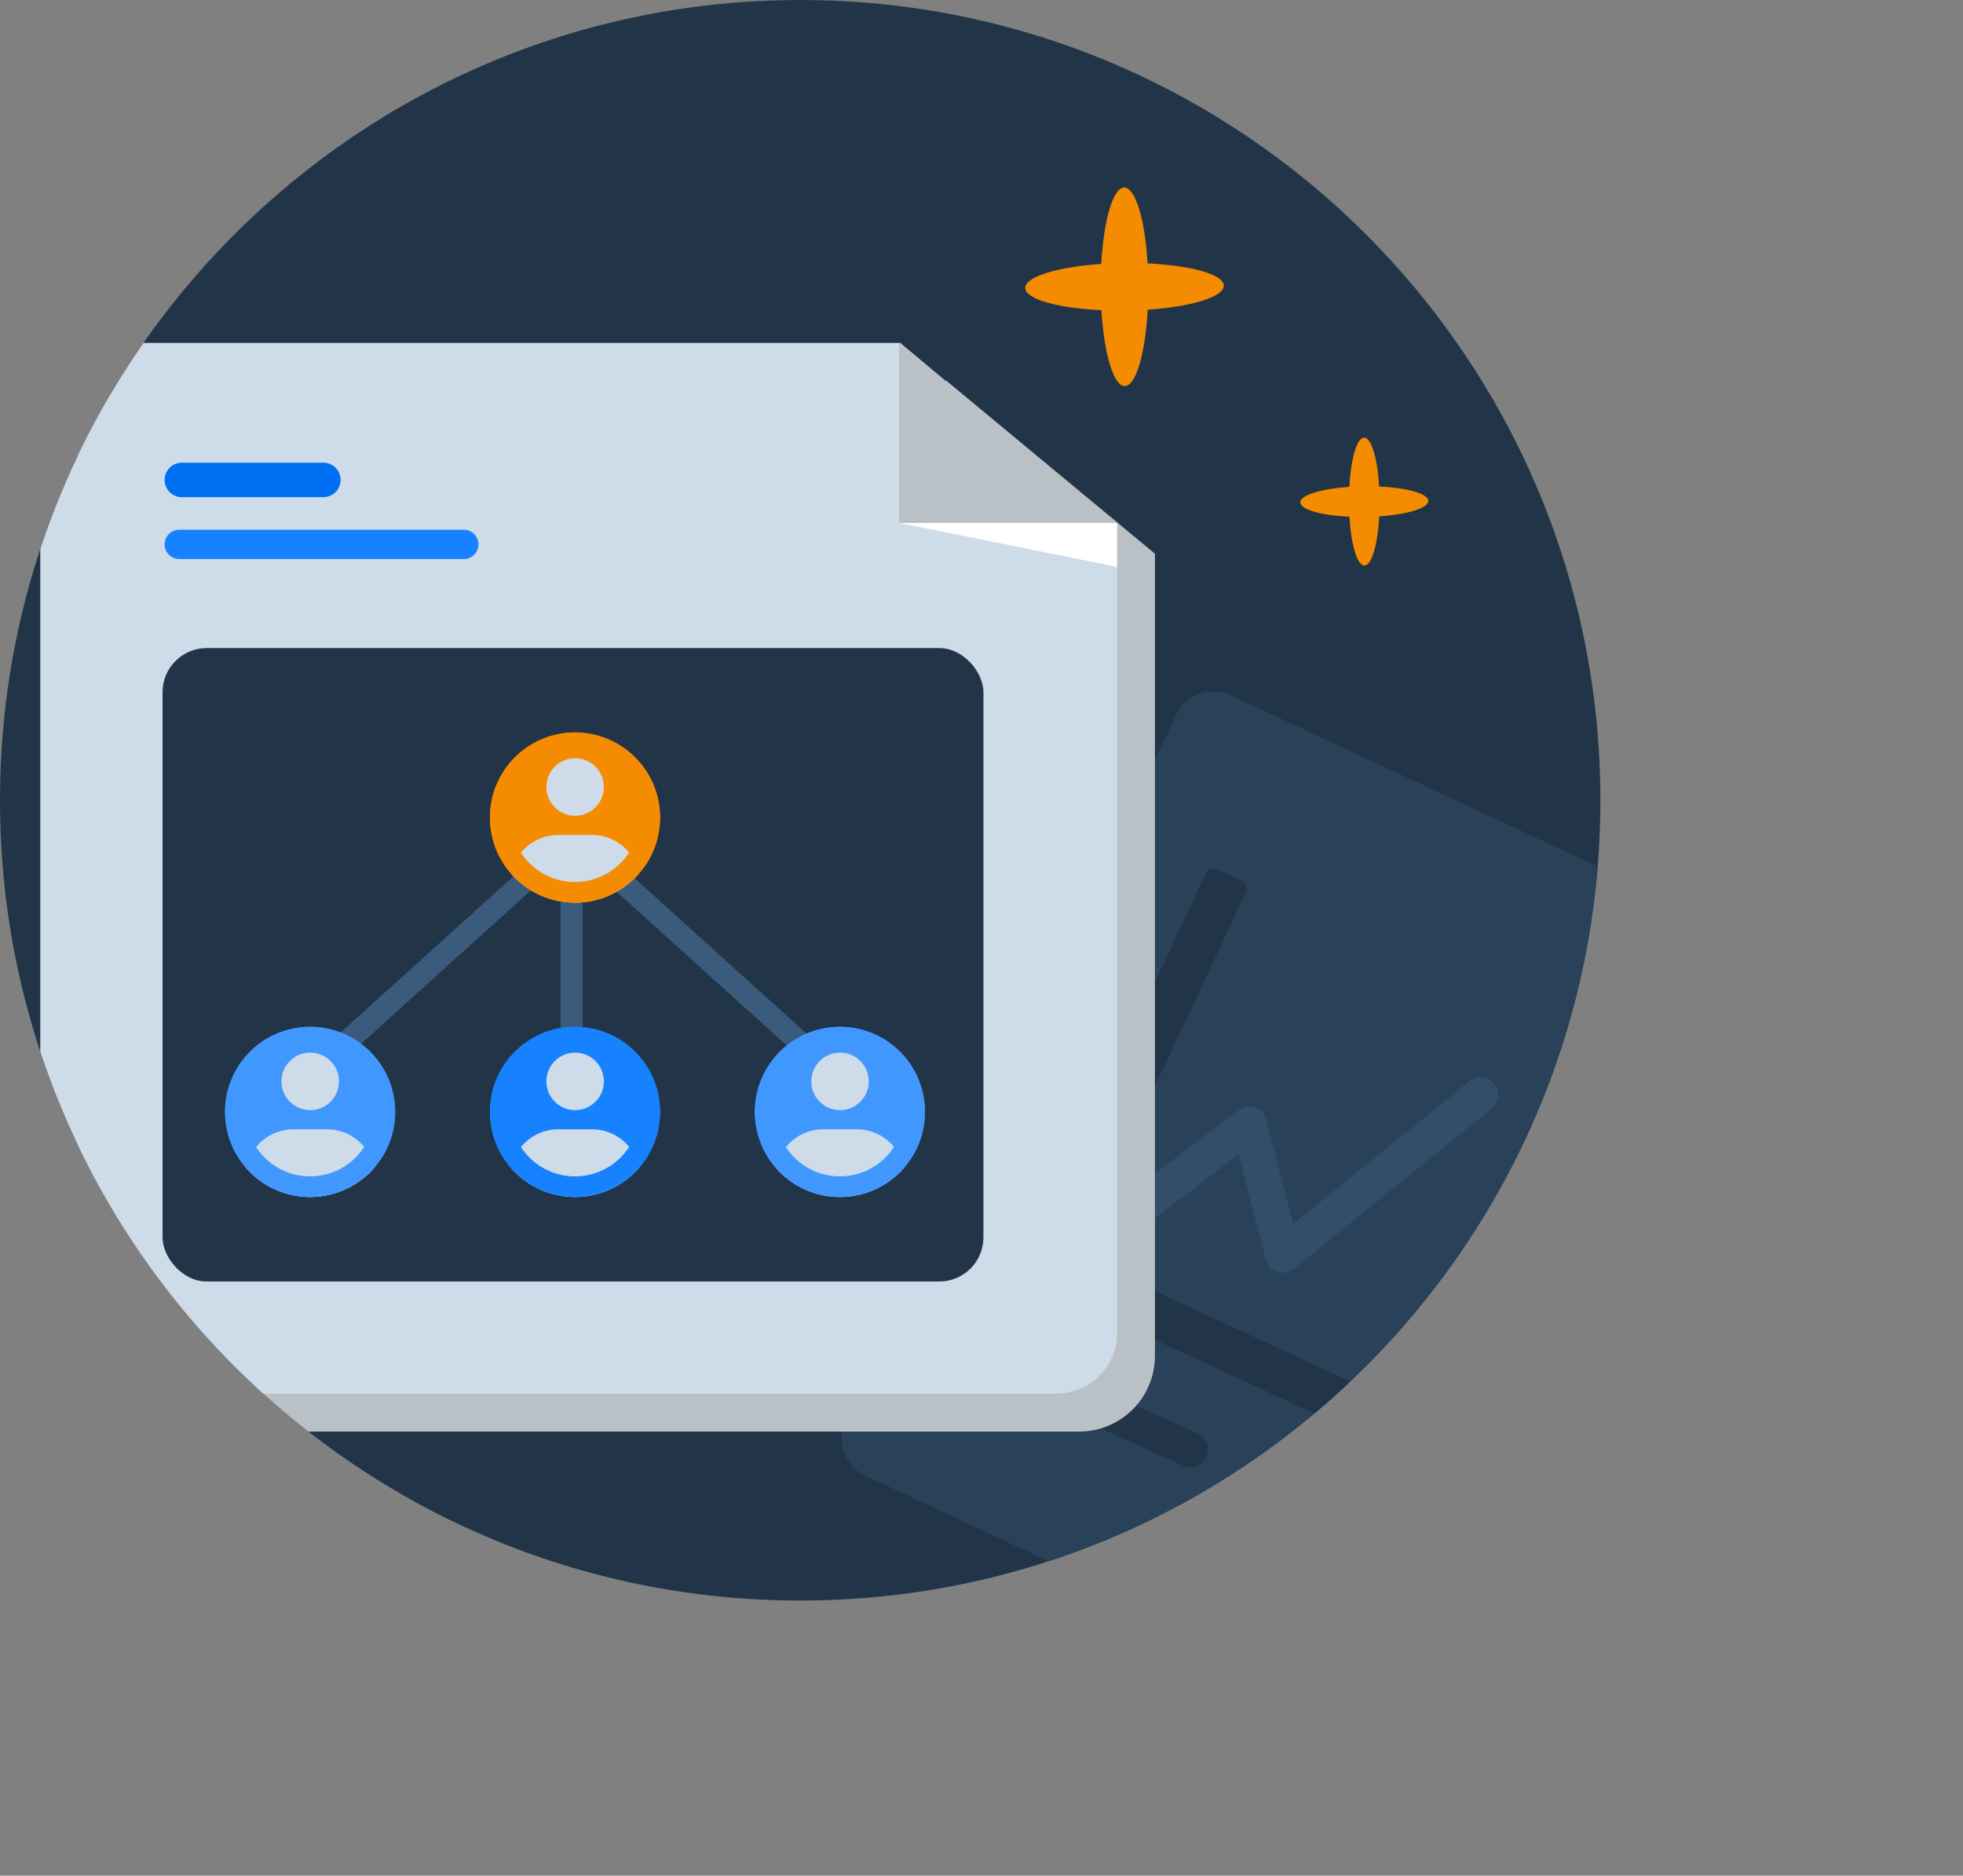 <svg width="157" height="150" viewBox="0 0 157 150" fill="none" xmlns="http://www.w3.org/2000/svg">
<rect x="0" y="0" width="157" height="150" fill="#808080" stroke="none"/>
<path d="M64 128C99.346 128 128 99.346 128 64C128 28.654 99.346 0 64 0C28.654 0 0 28.654 0 64C0 99.346 28.654 128 64 128Z" fill="#223548"/>
<path fill-rule="evenodd" clip-rule="evenodd" d="M83.869 124.855C107.876 117.022 125.642 95.379 127.783 69.31L98.436 55.607C96.793 54.84 94.836 55.551 94.066 57.196L67.618 113.637C66.848 115.282 67.555 117.237 69.198 118.004L83.869 124.855Z" fill="#2A4259"/>
<path fill-rule="evenodd" clip-rule="evenodd" d="M119.501 86.679C119.991 87.284 119.898 88.172 119.293 88.662L103.491 101.468C103.119 101.77 102.618 101.861 102.162 101.711C101.706 101.56 101.358 101.188 101.239 100.723L99.076 92.309L85.939 102.308C85.319 102.779 84.435 102.659 83.963 102.04C83.492 101.42 83.612 100.536 84.231 100.064L99.059 88.779C99.434 88.493 99.929 88.414 100.375 88.569C100.821 88.724 101.16 89.092 101.278 89.55L103.423 97.895L117.518 86.472C118.123 85.981 119.011 86.074 119.501 86.679Z" fill="#324E6B"/>
<path d="M96.431 69.863C96.596 69.51 97.015 69.358 97.368 69.523L99.299 70.427C99.651 70.593 99.803 71.012 99.638 71.365L85.326 101.935C85.161 102.288 84.742 102.44 84.389 102.275L82.458 101.371C82.106 101.206 81.954 100.786 82.118 100.433L96.431 69.863Z" fill="#223548"/>
<path fill-rule="evenodd" clip-rule="evenodd" d="M107.999 110.476L83.534 99.16C83.181 98.997 82.762 99.151 82.599 99.504L81.704 101.439C81.54 101.793 81.694 102.211 82.047 102.375L105.118 113.046C106.104 112.218 107.065 111.361 107.999 110.476Z" fill="#223548"/>
<path d="M79.067 108.619C79.388 107.909 80.226 107.588 80.936 107.909L95.79 114.635C96.499 114.956 96.811 115.797 96.49 116.507C96.169 117.216 95.331 117.537 94.621 117.216L79.767 110.491C79.058 110.17 78.746 109.328 79.067 108.619Z" fill="#223548"/>
<path fill-rule="evenodd" clip-rule="evenodd" d="M24.662 114.487H86.312C89.658 114.487 92.371 111.774 92.371 108.428V44.281L75.692 30.453H12.309C11.01 30.453 9.806 30.862 8.819 31.558C7.898 33.123 7.04 34.73 6.251 36.376C6.25 36.422 6.25 36.467 6.25 36.512V91.62C10.553 100.6 16.889 108.421 24.662 114.487Z" fill="#B9C1C6"/>
<path fill-rule="evenodd" clip-rule="evenodd" d="M21.06 111.457H84.494C87.171 111.457 89.342 109.287 89.342 106.61V41.951L71.996 27.424H11.475C7.977 32.438 5.178 37.977 3.221 43.898V84.102C6.732 94.725 12.951 104.116 21.06 111.457Z" fill="#CEDBE8"/>
<path d="M71.902 41.818L89.341 45.335V41.818H71.902Z" fill="white"/>
<path d="M71.902 41.819H89.341L71.902 27.424V41.819Z" fill="#B9C1C6"/>
<path d="M97.875 22.847C97.875 21.948 95.267 21.229 91.782 21.066C91.583 17.586 90.816 14.998 89.918 15C89.019 15.002 88.272 17.61 88.081 21.108C84.586 21.347 81.988 22.128 82 23.028C82.012 23.929 84.608 24.648 88.093 24.809C88.302 28.289 89.059 30.877 89.956 30.875C90.852 30.873 91.603 28.265 91.794 24.767C95.289 24.528 97.885 23.747 97.875 22.847Z" fill="#F58B00"/>
<path d="M114.231 40.057C114.231 39.478 112.55 39.014 110.304 38.909C110.176 36.666 109.682 34.999 109.102 35C108.523 35.001 108.042 36.682 107.919 38.936C105.667 39.09 103.992 39.593 104 40.174C104.008 40.754 105.681 41.218 107.926 41.321C108.061 43.564 108.549 45.232 109.127 45.231C109.705 45.229 110.189 43.549 110.312 41.294C112.564 41.14 114.237 40.637 114.231 40.057Z" fill="#F58B00"/>
<rect x="13" y="51.828" width="65.654" height="50.658" rx="3.531" fill="#223548"/>
<path fill-rule="evenodd" clip-rule="evenodd" d="M22.386 86.963L45.379 66.186L46.563 67.496L23.57 88.273L22.386 86.963Z" fill="#3B5B7C"/>
<path fill-rule="evenodd" clip-rule="evenodd" d="M69.267 86.963L46.273 66.186L45.089 67.496L68.083 88.273L69.267 86.963Z" fill="#3B5B7C"/>
<path fill-rule="evenodd" clip-rule="evenodd" d="M44.836 85.715L44.836 66.486L46.602 66.486L46.602 85.715L44.836 85.715Z" fill="#3B5B7C"/>
<path d="M52.79 65.381C52.79 69.138 49.745 72.184 45.987 72.184C42.23 72.184 39.185 69.138 39.185 65.381C39.185 61.624 42.23 58.578 45.987 58.578C49.745 58.578 52.79 61.624 52.79 65.381Z" fill="#F58B00"/>
<path fill-rule="evenodd" clip-rule="evenodd" d="M40.883 69.876C41.231 68.078 42.806 66.772 44.646 66.772H47.352C49.185 66.772 50.756 68.069 51.111 69.857C49.864 71.282 48.032 72.183 45.989 72.183C43.955 72.183 42.129 71.29 40.883 69.876ZM48.299 62.939C48.299 64.209 47.269 65.239 45.999 65.239C44.729 65.239 43.699 64.209 43.699 62.939C43.699 61.669 44.729 60.639 45.999 60.639C47.269 60.639 48.299 61.669 48.299 62.939Z" fill="#CEDBE8"/>
<path fill-rule="evenodd" clip-rule="evenodd" d="M45.987 70.536C48.834 70.536 51.142 68.228 51.142 65.381C51.142 62.534 48.834 60.226 45.987 60.226C43.14 60.226 40.832 62.534 40.832 65.381C40.832 68.228 43.14 70.536 45.987 70.536ZM45.987 72.184C49.745 72.184 52.79 69.138 52.79 65.381C52.79 61.624 49.745 58.578 45.987 58.578C42.23 58.578 39.185 61.624 39.185 65.381C39.185 69.138 42.23 72.184 45.987 72.184Z" fill="#F58B00"/>
<path d="M31.604 88.922C31.604 92.679 28.558 95.725 24.801 95.725C21.044 95.725 17.998 92.679 17.998 88.922C17.998 85.165 21.044 82.119 24.801 82.119C28.558 82.119 31.604 85.165 31.604 88.922Z" fill="#4098FF"/>
<path fill-rule="evenodd" clip-rule="evenodd" d="M19.695 93.416C20.043 91.619 21.619 90.313 23.458 90.313H26.164C27.998 90.313 29.568 91.611 29.924 93.398C28.677 94.824 26.844 95.724 24.801 95.724C22.767 95.724 20.942 94.831 19.695 93.416ZM27.111 86.48C27.111 87.75 26.081 88.78 24.811 88.78C23.541 88.78 22.511 87.75 22.511 86.48C22.511 85.21 23.541 84.18 24.811 84.18C26.081 84.18 27.111 85.21 27.111 86.48Z" fill="#CEDBE8"/>
<path fill-rule="evenodd" clip-rule="evenodd" d="M24.801 94.077C27.648 94.077 29.956 91.769 29.956 88.922C29.956 86.075 27.648 83.767 24.801 83.767C21.954 83.767 19.646 86.075 19.646 88.922C19.646 91.769 21.954 94.077 24.801 94.077ZM24.801 95.725C28.558 95.725 31.604 92.679 31.604 88.922C31.604 85.165 28.558 82.119 24.801 82.119C21.044 82.119 17.998 85.165 17.998 88.922C17.998 92.679 21.044 95.725 24.801 95.725Z" fill="#4098FF"/>
<path d="M52.79 88.922C52.79 92.679 49.745 95.725 45.987 95.725C42.23 95.725 39.185 92.679 39.185 88.922C39.185 85.165 42.23 82.119 45.987 82.119C49.745 82.119 52.79 85.165 52.79 88.922Z" fill="#1782FF"/>
<path fill-rule="evenodd" clip-rule="evenodd" d="M40.883 93.417C41.231 91.619 42.806 90.313 44.646 90.313H47.352C49.185 90.313 50.756 91.61 51.111 93.398C49.864 94.823 48.032 95.724 45.989 95.724C43.955 95.724 42.129 94.831 40.883 93.417ZM48.299 86.48C48.299 87.75 47.269 88.78 45.999 88.78C44.729 88.78 43.699 87.75 43.699 86.48C43.699 85.21 44.729 84.18 45.999 84.18C47.269 84.18 48.299 85.21 48.299 86.48Z" fill="#CEDBE8"/>
<path fill-rule="evenodd" clip-rule="evenodd" d="M45.987 94.077C48.834 94.077 51.142 91.769 51.142 88.922C51.142 86.075 48.834 83.767 45.987 83.767C43.14 83.767 40.832 86.075 40.832 88.922C40.832 91.769 43.14 94.077 45.987 94.077ZM45.987 95.725C49.745 95.725 52.79 92.679 52.79 88.922C52.79 85.165 49.745 82.119 45.987 82.119C42.23 82.119 39.185 85.165 39.185 88.922C39.185 92.679 42.23 95.725 45.987 95.725Z" fill="#1782FF"/>
<path d="M73.979 88.922C73.979 92.679 70.933 95.725 67.176 95.725C63.419 95.725 60.373 92.679 60.373 88.922C60.373 85.165 63.419 82.119 67.176 82.119C70.933 82.119 73.979 85.165 73.979 88.922Z" fill="#4098FF"/>
<path fill-rule="evenodd" clip-rule="evenodd" d="M62.069 93.416C62.418 91.619 63.993 90.313 65.833 90.313H68.538C70.372 90.313 71.942 91.611 72.298 93.398C71.051 94.824 69.218 95.724 67.176 95.724C65.142 95.724 63.316 94.831 62.069 93.416ZM69.485 86.48C69.485 87.75 68.456 88.78 67.185 88.78C65.915 88.78 64.885 87.75 64.885 86.48C64.885 85.21 65.915 84.18 67.185 84.18C68.456 84.18 69.485 85.21 69.485 86.48Z" fill="#CEDBE8"/>
<path fill-rule="evenodd" clip-rule="evenodd" d="M67.176 94.077C70.023 94.077 72.331 91.769 72.331 88.922C72.331 86.075 70.023 83.767 67.176 83.767C64.329 83.767 62.021 86.075 62.021 88.922C62.021 91.769 64.329 94.077 67.176 94.077ZM67.176 95.725C70.933 95.725 73.979 92.679 73.979 88.922C73.979 85.165 70.933 82.119 67.176 82.119C63.419 82.119 60.373 85.165 60.373 88.922C60.373 92.679 63.419 95.725 67.176 95.725Z" fill="#4098FF"/>
<path d="M25.861 37H14.547C13.784 37 13.166 37.618 13.166 38.381C13.166 39.144 13.784 39.762 14.547 39.762H25.861C26.624 39.762 27.242 39.144 27.242 38.381C27.242 37.618 26.624 37 25.861 37Z" fill="#0070F3"/>
<path d="M37.094 42.365H14.336C13.69 42.365 13.166 42.889 13.166 43.535C13.166 44.182 13.69 44.706 14.336 44.706H37.094C37.741 44.706 38.265 44.182 38.265 43.535C38.265 42.889 37.741 42.365 37.094 42.365Z" fill="#1782FF"/>
</svg>
